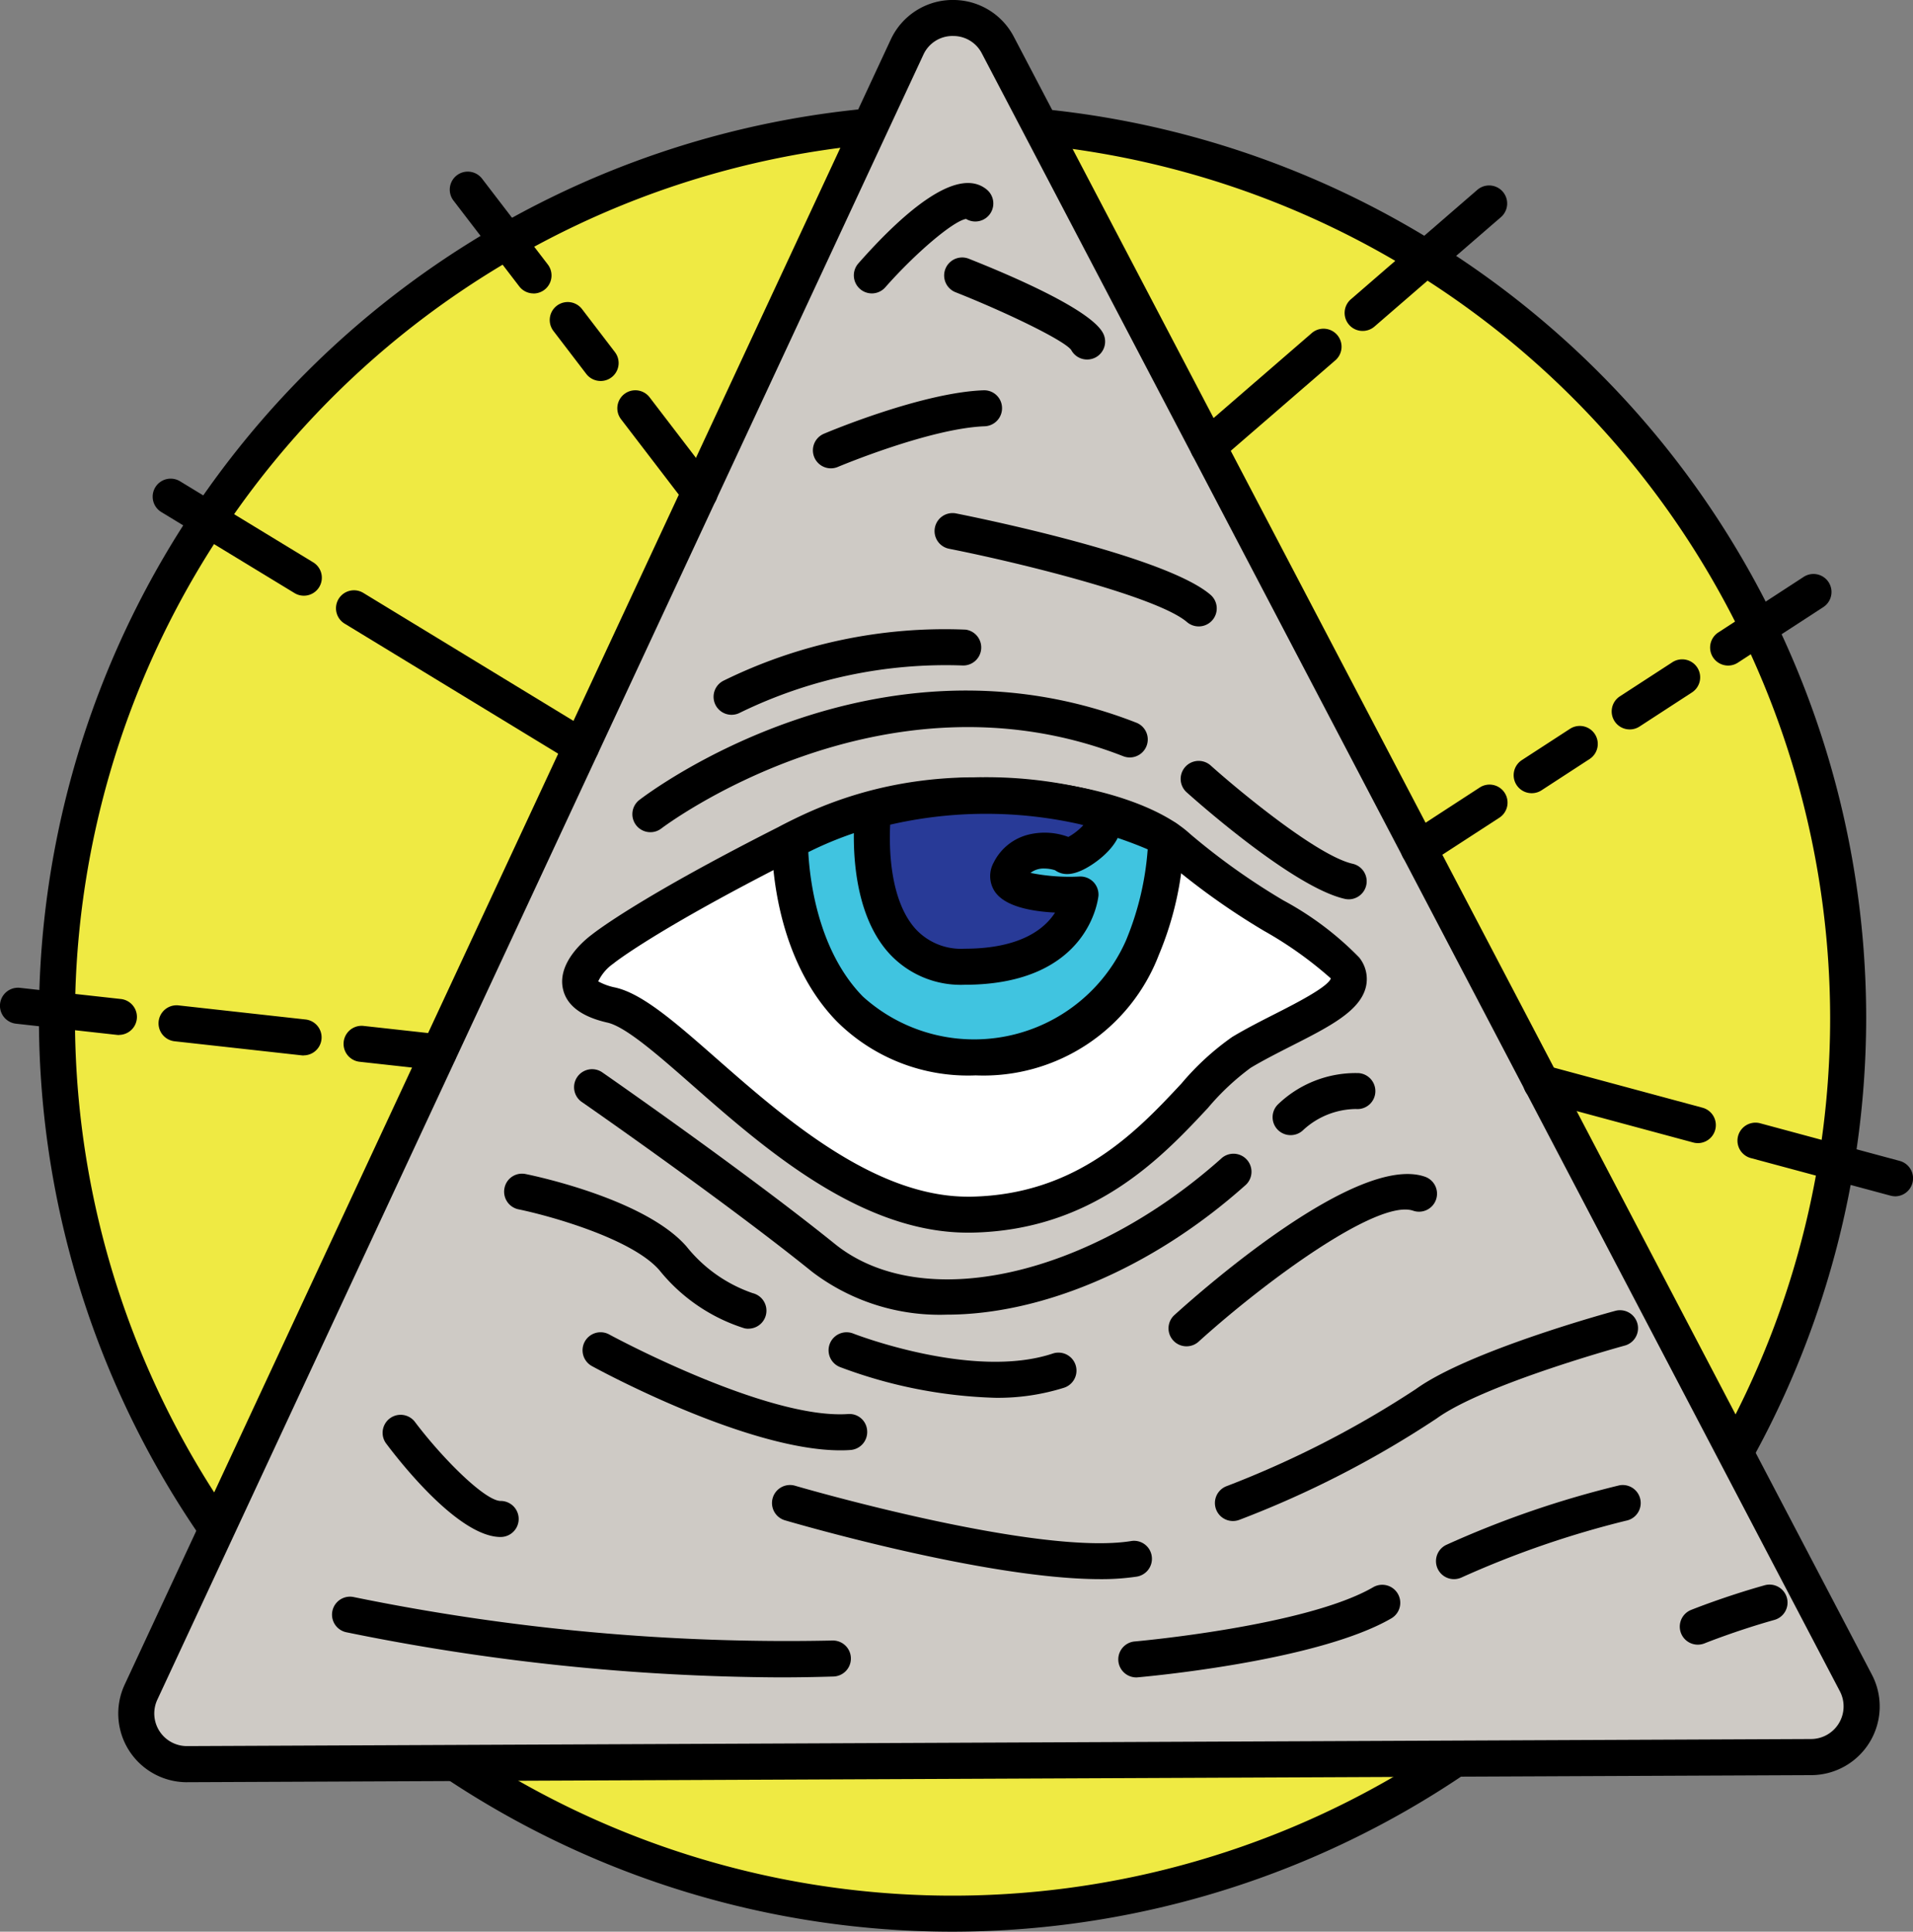 <svg xmlns="http://www.w3.org/2000/svg" width="112.022" height="113.124" viewBox="0 0 112.022 113.124">
  <rect x="0" y="0" width="112.022" height="113.124" fill="#808080" stroke="none"/>
  <g id="Group_1957" data-name="Group 1957" transform="translate(-1656.244 -1218.799)">
    <g id="Group_1915" data-name="Group 1915" transform="translate(1658.524 1224.925)">
      <circle id="Ellipse_51" data-name="Ellipse 51" cx="52.444" cy="52.444" r="52.444" transform="translate(1.056 1.054)" fill="#efea43"/>
      <path id="Path_15026" data-name="Path 15026" d="M1710.553,1327.971a53.5,53.5,0,1,1,53.5-53.5A53.56,53.56,0,0,1,1710.553,1327.971Zm0-104.89a51.39,51.39,0,1,0,51.39,51.393A51.449,51.449,0,0,0,1710.553,1223.08Z" transform="translate(-1657.053 -1220.973)"/>
    </g>
    <g id="Group_1916" data-name="Group 1916" transform="translate(1663.166 1218.799)">
      <path id="Path_15027" data-name="Path 15027" d="M1662.157,1311.17l38.521-82.725c1.237-2.654,4.049-9.141,6.568-9.222,2.564-.085,4.838,6.281,6.221,8.924l43.151,82.368c1.231,2.353,4.37,6.565,3.178,8.574-1.209,2.04-6.777,1.863-9.471,1.874l-81.669.358c-2.558.008-8.005.124-9.265-1.756C1658.074,1317.6,1661.027,1313.594,1662.157,1311.17Z" transform="translate(-1658.047 -1218.03)" fill="#cecac5"/>
      <path id="Path_15028" data-name="Path 15028" d="M1662.723,1323.17a4.02,4.02,0,0,1-3.644-5.717l44.858-96.333a4,4,0,0,1,3.55-2.322h.1a4,4,0,0,1,3.559,2.153l50.246,95.918a4.022,4.022,0,0,1-3.545,5.886l-95.1.414Zm44.861-102.264h-.048a1.874,1.874,0,0,0-1.688,1.1l-44.858,96.332h0a1.911,1.911,0,0,0,1.733,2.716h.008l95.1-.414a1.911,1.911,0,0,0,1.685-2.8l-50.245-95.918A1.877,1.877,0,0,0,1707.584,1220.907Zm-47.549,96.992h0Z" transform="translate(-1658.7 -1218.799)"/>
    </g>
    <g id="Group_1917" data-name="Group 1917" transform="translate(1689.162 1264.393)">
      <path id="Path_15029" data-name="Path 15029" d="M1669.616,1244.271s-3.282,2.42.519,3.282,11.82,12.443,21.074,12.269,12.792-7.69,15.819-9.5,7.343-3.2,6.047-4.926-6.565-4.147-9.764-7.083-14.167-4.666-22.722-.347S1669.616,1244.271,1669.616,1244.271Z" transform="translate(-1667.247 -1234.285)" fill="#fff"/>
      <path id="Path_15030" data-name="Path 15030" d="M1691.685,1261.573c-6.3,0-11.953-4.962-16.093-8.6-2.02-1.775-3.93-3.454-5.012-3.7-1.53-.346-2.41-1.02-2.612-2-.321-1.538,1.3-2.857,1.682-3.142.287-.228,2.925-2.263,11.141-6.413,9.062-4.576,20.4-2.722,23.912.51a39.446,39.446,0,0,0,5.458,3.888,18.324,18.324,0,0,1,4.435,3.339,2.014,2.014,0,0,1,.4,1.711c-.333,1.423-2.113,2.33-4.368,3.474-.806.411-1.64.834-2.378,1.276a14.52,14.52,0,0,0-2.51,2.356c-2.665,2.854-6.692,7.166-13.83,7.3Zm-21.649-14.717a3.483,3.483,0,0,0,1.011.364c1.6.366,3.516,2.046,5.937,4.173,3.886,3.412,9.191,8.073,14.7,8.073l.183,0c6.247-.115,9.761-3.88,12.328-6.63a15.591,15.591,0,0,1,2.967-2.722c.8-.482,1.668-.922,2.508-1.35,1.161-.589,3.1-1.575,3.269-2.079a22.505,22.505,0,0,0-3.905-2.781,41.358,41.358,0,0,1-5.757-4.12c-2.665-2.449-13.128-4.424-21.533-.18-8.276,4.182-10.758,6.162-10.78,6.182l-.039.031a2.662,2.662,0,0,0-.887,1.043Zm.259-1.89h0Z" transform="translate(-1667.926 -1234.98)"/>
    </g>
    <g id="Group_1918" data-name="Group 1918" transform="translate(1701.448 1264.317)">
      <path id="Path_15031" data-name="Path 15031" d="M1672.662,1238.017s-.284,12.649,10.874,12.649,11.15-12.846,11.15-12.846S1683.654,1232.1,1672.662,1238.017Z" transform="translate(-1671.607 -1234.261)" fill="#40c4e0"/>
      <path id="Path_15032" data-name="Path 15032" d="M1684.215,1252.412a10.887,10.887,0,0,1-8.118-3.148c-3.911-4-3.815-10.313-3.81-10.578a1.048,1.048,0,0,1,.555-.9c11.353-6.114,22.536-.451,23.007-.205a1.052,1.052,0,0,1,.568.935,19.007,19.007,0,0,1-1.476,6.842A11,11,0,0,1,1684.215,1252.412Zm-9.8-13.072c.081,1.561.549,5.756,3.2,8.459a9.718,9.718,0,0,0,15.4-3.282,17.116,17.116,0,0,0,1.274-5.342C1691.941,1238.165,1683.164,1234.964,1674.412,1239.34Z" transform="translate(-1672.286 -1234.953)"/>
    </g>
    <g id="Group_1935" data-name="Group 1935" transform="translate(1656.244 1228.848)">
      <g id="Group_1919" data-name="Group 1919" transform="translate(26.337)">
        <path id="Path_15033" data-name="Path 15033" d="M1670.495,1229.5a1.052,1.052,0,0,1-.837-.414l-3.85-5.024a1.054,1.054,0,1,1,1.674-1.282l3.849,5.024a1.057,1.057,0,0,1-.837,1.7Z" transform="translate(-1665.59 -1222.365)"/>
      </g>
      <g id="Group_1920" data-name="Group 1920" transform="translate(32.19 7.639)">
        <path id="Path_15034" data-name="Path 15034" d="M1670.65,1229.7a1.056,1.056,0,0,1-.84-.411l-1.924-2.516a1.054,1.054,0,0,1,1.674-1.282l1.924,2.516a1.052,1.052,0,0,1-.834,1.694Z" transform="translate(-1667.667 -1225.077)"/>
      </g>
      <g id="Group_1921" data-name="Group 1921" transform="translate(36.149 12.809)">
        <path id="Path_15035" data-name="Path 15035" d="M1673.9,1233.943a1.057,1.057,0,0,1-.84-.414l-3.77-4.925a1.054,1.054,0,0,1,1.674-1.282l3.77,4.926a1.053,1.053,0,0,1-.834,1.7Z" transform="translate(-1669.072 -1226.911)"/>
      </g>
      <g id="Group_1922" data-name="Group 1922" transform="translate(8.941 17.985)">
        <path id="Path_15036" data-name="Path 15036" d="M1668.268,1235.6a1.046,1.046,0,0,1-.547-.155l-7.8-4.745a1.054,1.054,0,1,1,1.1-1.8l7.794,4.745a1.054,1.054,0,0,1-.547,1.955Z" transform="translate(-1659.417 -1228.748)"/>
      </g>
      <g id="Group_1923" data-name="Group 1923" transform="translate(19.688 24.526)">
        <path id="Path_15037" data-name="Path 15037" d="M1677.582,1241.277a1.055,1.055,0,0,1-.547-.155l-13.3-8.1a1.053,1.053,0,1,1,1.093-1.8l13.3,8.1a1.055,1.055,0,0,1-.55,1.955Z" transform="translate(-1663.231 -1231.069)"/>
      </g>
      <g id="Group_1924" data-name="Group 1924" transform="translate(0 47.798)">
        <path id="Path_15038" data-name="Path 15038" d="M1663.221,1242.094c-.037,0-.076,0-.118-.006l-5.92-.656a1.054,1.054,0,1,1,.231-2.1l5.923.656a1.054,1.054,0,0,1-.116,2.1Z" transform="translate(-1656.244 -1239.329)"/>
      </g>
      <g id="Group_1925" data-name="Group 1925" transform="translate(9.287 48.828)">
        <path id="Path_15039" data-name="Path 15039" d="M1668.044,1242.627c-.037,0-.076,0-.115-.005l-7.453-.826a1.055,1.055,0,0,1,.234-2.1l7.45.826a1.054,1.054,0,0,1-.116,2.1Z" transform="translate(-1659.54 -1239.694)"/>
      </g>
      <g id="Group_1926" data-name="Group 1926" transform="translate(20.121 50.027)">
        <path id="Path_15040" data-name="Path 15040" d="M1668.968,1242.73c-.037,0-.076,0-.116-.006l-4.528-.5a1.055,1.055,0,1,1,.231-2.1l4.528.5a1.054,1.054,0,0,1-.116,2.1Z" transform="translate(-1663.385 -1240.12)"/>
      </g>
      <g id="Group_1927" data-name="Group 1927" transform="translate(78.742 0.813)">
        <path id="Path_15041" data-name="Path 15041" d="M1685.243,1231.172a1.044,1.044,0,0,1-.8-.364,1.056,1.056,0,0,1,.107-1.488l7.408-6.411a1.055,1.055,0,0,1,1.38,1.6l-7.408,6.41A1.054,1.054,0,0,1,1685.243,1231.172Z" transform="translate(-1684.189 -1222.654)"/>
      </g>
      <g id="Group_1928" data-name="Group 1928" transform="translate(69.694 9.184)">
        <path id="Path_15042" data-name="Path 15042" d="M1682.032,1233.6a1.045,1.045,0,0,1-.8-.364,1.057,1.057,0,0,1,.107-1.488l6.782-5.869a1.055,1.055,0,0,1,1.38,1.595l-6.782,5.869A1.056,1.056,0,0,1,1682.032,1233.6Z" transform="translate(-1680.978 -1225.625)"/>
      </g>
      <g id="Group_1929" data-name="Group 1929" transform="translate(100.14 23.565)">
        <path id="Path_15043" data-name="Path 15043" d="M1692.837,1236.092a1.055,1.055,0,0,1-.575-1.938l5-3.255a1.055,1.055,0,0,1,1.15,1.77l-5,3.252A1.051,1.051,0,0,1,1692.837,1236.092Z" transform="translate(-1691.783 -1230.729)"/>
      </g>
      <g id="Group_1930" data-name="Group 1930" transform="translate(94.38 28.574)">
        <path id="Path_15044" data-name="Path 15044" d="M1690.793,1236.6a1.054,1.054,0,0,1-.575-1.939l3.057-1.986a1.054,1.054,0,1,1,1.149,1.767l-3.057,1.989A1.049,1.049,0,0,1,1690.793,1236.6Z" transform="translate(-1689.739 -1232.506)"/>
      </g>
      <g id="Group_1931" data-name="Group 1931" transform="translate(88.639 32.463)">
        <path id="Path_15045" data-name="Path 15045" d="M1688.757,1237.825a1.054,1.054,0,0,1-.575-1.939l2.815-1.829a1.054,1.054,0,1,1,1.15,1.767l-2.815,1.832A1.048,1.048,0,0,1,1688.757,1237.825Z" transform="translate(-1687.702 -1233.886)"/>
      </g>
      <g id="Group_1932" data-name="Group 1932" transform="translate(82.025 35.912)">
        <path id="Path_15046" data-name="Path 15046" d="M1686.408,1239.9a1.052,1.052,0,0,1-.575-1.936l4.125-2.683a1.055,1.055,0,1,1,1.149,1.769l-4.125,2.68A1.049,1.049,0,0,1,1686.408,1239.9Z" transform="translate(-1685.354 -1235.11)"/>
      </g>
      <g id="Group_1933" data-name="Group 1933" transform="translate(101.735 55.69)">
        <path id="Path_15047" data-name="Path 15047" d="M1701.583,1246.448a1.03,1.03,0,0,1-.276-.04l-8.177-2.2a1.055,1.055,0,0,1,.55-2.037l8.177,2.206a1.055,1.055,0,0,1-.274,2.074Z" transform="translate(-1692.349 -1242.13)"/>
      </g>
      <g id="Group_1934" data-name="Group 1934" transform="translate(89.213 52.314)">
        <path id="Path_15048" data-name="Path 15048" d="M1698.114,1245.512a1.034,1.034,0,0,1-.276-.037l-9.152-2.468a1.055,1.055,0,1,1,.549-2.037l9.152,2.469a1.055,1.055,0,0,1-.273,2.074Z" transform="translate(-1687.905 -1240.932)"/>
      </g>
    </g>
    <g id="Group_1936" data-name="Group 1936" transform="translate(1706.243 1264.35)">
      <path id="Path_15049" data-name="Path 15049" d="M1674.44,1236.214s-1.147,9.135,5.345,9.135,6.791-4.224,6.791-4.224-4.974.209-4.134-1.409a2.442,2.442,0,0,1,3.263-.873c.42.3,4.1-2.22.984-2.888A24.755,24.755,0,0,0,1674.44,1236.214Z" transform="translate(-1673.308 -1234.284)" fill="#283a97"/>
      <path id="Path_15050" data-name="Path 15050" d="M1680.466,1247.084a5.679,5.679,0,0,1-4.466-1.9c-2.581-2.925-1.953-8.2-1.925-8.425a1.055,1.055,0,0,1,.7-.865,25.678,25.678,0,0,1,12.818-.29c1.5.321,1.944,1.085,2.048,1.671.251,1.415-1.3,2.516-1.778,2.818-.888.563-1.569.656-2.091.284a2.162,2.162,0,0,0-.634-.1,1.243,1.243,0,0,0-.805.256,11.6,11.6,0,0,0,2.88.211,1.077,1.077,0,0,1,.8.318,1.064,1.064,0,0,1,.3.808C1688.3,1241.933,1687.854,1247.084,1680.466,1247.084Zm-4.35-9.375c-.068,1.356-.026,4.4,1.468,6.086a3.614,3.614,0,0,0,2.882,1.178c3.3,0,4.708-1.181,5.306-2.116-1.415-.071-2.979-.366-3.55-1.265a1.643,1.643,0,0,1-.037-1.68,3.112,3.112,0,0,1,2.085-1.634,3.981,3.981,0,0,1,2.28.149,3.549,3.549,0,0,0,.876-.688c-.073-.022-.164-.048-.276-.073A25.046,25.046,0,0,0,1676.116,1237.709Z" transform="translate(-1673.988 -1234.965)"/>
    </g>
    <g id="Group_1937" data-name="Group 1937" transform="translate(1689.826 1281.384)">
      <path id="Path_15051" data-name="Path 15051" d="M1690.013,1255.414a12.32,12.32,0,0,1-7.864-2.5c-5.176-4.176-13.452-9.924-13.536-9.98a1.055,1.055,0,0,1,1.2-1.733c.085.056,8.419,5.847,13.657,10.073,5.086,4.1,14.8,1.958,22.6-4.981a1.055,1.055,0,1,1,1.4,1.575C1701.969,1252.768,1695.5,1255.414,1690.013,1255.414Z" transform="translate(-1668.162 -1241.01)"/>
    </g>
    <g id="Group_1938" data-name="Group 1938" transform="translate(1730.766 1281.628)">
      <path id="Path_15052" data-name="Path 15052" d="M1683.747,1244.744a1.051,1.051,0,0,1-.747-1.795,6.561,6.561,0,0,1,4.737-1.837,1.058,1.058,0,0,1,.969,1.133,1.048,1.048,0,0,1-1.133.969,4.605,4.605,0,0,0-3.086,1.229A1.05,1.05,0,0,1,1683.747,1244.744Z" transform="translate(-1682.692 -1241.097)"/>
    </g>
    <g id="Group_1939" data-name="Group 1939" transform="translate(1685.764 1287.536)">
      <path id="Path_15053" data-name="Path 15053" d="M1681.031,1252.271a1.184,1.184,0,0,1-.237-.026,10.4,10.4,0,0,1-4.979-3.4c-1.62-1.871-6.506-3.209-8.253-3.567a1.056,1.056,0,0,1-.82-1.245,1.044,1.044,0,0,1,1.245-.82c.713.144,7.047,1.51,9.423,4.252a8.486,8.486,0,0,0,3.866,2.722,1.055,1.055,0,0,1-.245,2.08Z" transform="translate(-1666.72 -1243.194)"/>
    </g>
    <g id="Group_1940" data-name="Group 1940" transform="translate(1704.765 1296.822)">
      <path id="Path_15054" data-name="Path 15054" d="M1683.211,1250.324a28.016,28.016,0,0,1-9.079-1.8,1.055,1.055,0,0,1,.772-1.964c.071.028,7.019,2.728,11.688,1.172a1.054,1.054,0,1,1,.667,2A12.876,12.876,0,0,1,1683.211,1250.324Z" transform="translate(-1673.464 -1246.489)"/>
    </g>
    <g id="Group_1941" data-name="Group 1941" transform="translate(1724.672 1287.551)">
      <path id="Path_15055" data-name="Path 15055" d="M1681.583,1253.29a1.052,1.052,0,0,1-.707-1.834c1.75-1.586,10.679-9.42,14.635-8.109a1.054,1.054,0,1,1-.665,2c-2.063-.687-8.58,4.074-12.556,7.67A1.055,1.055,0,0,1,1681.583,1253.29Z" transform="translate(-1680.529 -1243.199)"/>
    </g>
    <g id="Group_1942" data-name="Group 1942" transform="translate(1693.274 1259.239)">
      <path id="Path_15056" data-name="Path 15056" d="M1670.441,1241.446a1.054,1.054,0,0,1-.646-1.888c.561-.431,13.874-10.482,29.1-4.525a1.054,1.054,0,1,1-.766,1.964c-14.131-5.526-26.918,4.134-27.044,4.229A1.039,1.039,0,0,1,1670.441,1241.446Z" transform="translate(-1669.385 -1233.151)"/>
    </g>
    <g id="Group_1943" data-name="Group 1943" transform="translate(1725.383 1263.36)">
      <path id="Path_15057" data-name="Path 15057" d="M1690.623,1242.719a1.062,1.062,0,0,1-.231-.026c-2.987-.67-8.628-5.672-9.262-6.241a1.054,1.054,0,0,1,1.409-1.569c1.609,1.443,6.236,5.286,8.312,5.754a1.054,1.054,0,0,1-.228,2.082Z" transform="translate(-1680.781 -1234.614)"/>
    </g>
    <g id="Group_1944" data-name="Group 1944" transform="translate(1698.03 1255.613)">
      <path id="Path_15058" data-name="Path 15058" d="M1672.129,1236.91a1.054,1.054,0,0,1-.493-1.987,29.341,29.341,0,0,1,14.2-3,1.055,1.055,0,0,1-.149,2.1,27.462,27.462,0,0,0-13.066,2.764A1.075,1.075,0,0,1,1672.129,1236.91Z" transform="translate(-1671.073 -1231.864)"/>
    </g>
    <g id="Group_1945" data-name="Group 1945" transform="translate(1690.359 1296.823)">
      <path id="Path_15059" data-name="Path 15059" d="M1668.725,1246.863s9.372,5.137,14.559,4.79" transform="translate(-1667.671 -1245.81)" fill="#fff"/>
      <path id="Path_15060" data-name="Path 15060" d="M1683.454,1253.4c-5.49,0-14.176-4.725-14.556-4.934a1.055,1.055,0,0,1,1.014-1.851c.09.051,9.2,4.982,13.979,4.66a1.037,1.037,0,0,1,1.124.983,1.053,1.053,0,0,1-.98,1.122C1683.843,1253.395,1683.651,1253.4,1683.454,1253.4Z" transform="translate(-1668.351 -1246.489)"/>
    </g>
    <g id="Group_1946" data-name="Group 1946" transform="translate(1678.629 1301.627)">
      <path id="Path_15061" data-name="Path 15061" d="M1664.562,1248.569s3.815,5.069,5.878,5.069" transform="translate(-1663.508 -1247.514)" fill="#fff"/>
      <path id="Path_15062" data-name="Path 15062" d="M1671.12,1255.376c-2.4,0-5.75-4.2-6.72-5.495a1.054,1.054,0,0,1,1.685-1.265c1.657,2.2,4.131,4.649,5.036,4.649a1.055,1.055,0,0,1,0,2.11Z" transform="translate(-1664.188 -1248.194)"/>
    </g>
    <g id="Group_1947" data-name="Group 1947" transform="translate(1701.449 1305.766)">
      <path id="Path_15063" data-name="Path 15063" d="M1672.661,1250.037s14.285,4.2,20.135,3.269" transform="translate(-1671.607 -1248.983)" fill="#fff"/>
      <path id="Path_15064" data-name="Path 15064" d="M1691.51,1255.174c-6.672,0-17.935-3.291-18.467-3.446a1.055,1.055,0,1,1,.6-2.023c.138.042,14.123,4.125,19.671,3.24a1.044,1.044,0,0,1,1.209.873,1.057,1.057,0,0,1-.877,1.209A13.981,13.981,0,0,1,1691.51,1255.174Z" transform="translate(-1672.286 -1249.663)"/>
    </g>
    <g id="Group_1948" data-name="Group 1948" transform="translate(1727.386 1295.534)">
      <path id="Path_15065" data-name="Path 15065" d="M1681.866,1256.637a58.515,58.515,0,0,0,11.325-5.813c2.978-2.153,11.321-4.418,11.321-4.418" transform="translate(-1680.812 -1245.352)" fill="#fff"/>
      <path id="Path_15066" data-name="Path 15066" d="M1682.546,1258.371a1.054,1.054,0,0,1-.371-2.04,57.912,57.912,0,0,0,11.079-5.681c3.1-2.24,11.316-4.489,11.666-4.581a1.054,1.054,0,1,1,.552,2.034c-.082.023-8.194,2.243-10.983,4.255a58.738,58.738,0,0,1-11.569,5.946A1.077,1.077,0,0,1,1682.546,1258.371Z" transform="translate(-1681.492 -1246.032)"/>
    </g>
    <g id="Group_1949" data-name="Group 1949" transform="translate(1740.331 1305.766)">
      <path id="Path_15067" data-name="Path 15067" d="M1686.46,1253.441a57.079,57.079,0,0,1,9.882-3.4" transform="translate(-1685.406 -1248.983)" fill="#fff"/>
      <path id="Path_15068" data-name="Path 15068" d="M1687.14,1255.174a1.054,1.054,0,0,1-.431-2.015,57.1,57.1,0,0,1,10.124-3.48,1.054,1.054,0,0,1,.378,2.074,55.9,55.9,0,0,0-9.64,3.33A1.072,1.072,0,0,1,1687.14,1255.174Z" transform="translate(-1686.086 -1249.663)"/>
    </g>
    <g id="Group_1950" data-name="Group 1950" transform="translate(1754.609 1311.604)">
      <path id="Path_15069" data-name="Path 15069" d="M1691.527,1253.509s1.894-.758,4.176-1.4" transform="translate(-1690.473 -1251.056)" fill="#fff"/>
      <path id="Path_15070" data-name="Path 15070" d="M1692.209,1255.245a1.055,1.055,0,0,1-.394-2.034c.079-.031,1.972-.789,4.283-1.437a1.054,1.054,0,1,1,.569,2.029c-2.2.62-4.049,1.358-4.066,1.367A1.072,1.072,0,0,1,1692.209,1255.245Z" transform="translate(-1691.153 -1251.735)"/>
    </g>
    <g id="Group_1951" data-name="Group 1951" transform="translate(1710.97 1248.846)">
      <path id="Path_15071" data-name="Path 15071" d="M1676.04,1229.837s11.9,2.361,14.413,4.528" transform="translate(-1674.986 -1228.782)" fill="#fff"/>
      <path id="Path_15072" data-name="Path 15072" d="M1691.133,1236.1a1.055,1.055,0,0,1-.688-.256c-1.679-1.445-9.436-3.4-13.93-4.292a1.054,1.054,0,1,1,.411-2.068c1.245.248,12.246,2.479,14.9,4.765a1.054,1.054,0,0,1-.69,1.851Z" transform="translate(-1675.666 -1229.463)"/>
    </g>
    <g id="Group_1952" data-name="Group 1952" transform="translate(1703.849 1241.655)">
      <path id="Path_15073" data-name="Path 15073" d="M1673.513,1229.748s5.514-2.336,8.963-2.463" transform="translate(-1672.458 -1226.23)" fill="#fff"/>
      <path id="Path_15074" data-name="Path 15074" d="M1674.194,1231.482a1.054,1.054,0,0,1-.411-2.026c.231-.1,5.734-2.412,9.335-2.544a1.044,1.044,0,0,1,1.093,1.014,1.057,1.057,0,0,1-1.015,1.093c-3.212.118-8.54,2.355-8.594,2.378A1.057,1.057,0,0,1,1674.194,1231.482Z" transform="translate(-1673.139 -1226.911)"/>
    </g>
    <g id="Group_1953" data-name="Group 1953" transform="translate(1711.516 1233.871)">
      <path id="Path_15075" data-name="Path 15075" d="M1676.234,1224.522s6.687,2.646,7.332,3.874" transform="translate(-1675.179 -1223.469)" fill="#fff"/>
      <path id="Path_15076" data-name="Path 15076" d="M1684.249,1230.13a1.052,1.052,0,0,1-.936-.563c-.44-.581-3.869-2.229-6.788-3.384a1.055,1.055,0,0,1,.778-1.961c2.632,1.042,7.157,3,7.876,4.362a1.053,1.053,0,0,1-.44,1.426A1.071,1.071,0,0,1,1684.249,1230.13Z" transform="translate(-1675.86 -1224.148)"/>
    </g>
    <g id="Group_1954" data-name="Group 1954" transform="translate(1706.243 1229.516)">
      <path id="Path_15077" data-name="Path 15077" d="M1674.362,1227.34s4.708-5.345,6.061-4.21" transform="translate(-1673.308 -1221.931)" fill="#fff"/>
      <path id="Path_15078" data-name="Path 15078" d="M1675.042,1229.068a1.057,1.057,0,0,1-.792-1.753c2.457-2.789,5.756-5.807,7.532-4.32a1.055,1.055,0,0,1-1.223,1.711c-.744.121-2.941,1.978-4.725,4A1.051,1.051,0,0,1,1675.042,1229.068Z" transform="translate(-1673.988 -1222.602)"/>
    </g>
    <g id="Group_1955" data-name="Group 1955" transform="translate(1675.688 1312.304)">
      <path id="Path_15079" data-name="Path 15079" d="M1663.518,1252.358a125.783,125.783,0,0,0,28.276,2.567" transform="translate(-1662.466 -1251.303)" fill="#fff"/>
      <path id="Path_15080" data-name="Path 15080" d="M1689.345,1256.71a129.23,129.23,0,0,1-25.382-2.646,1.053,1.053,0,0,1,.467-2.054,126.247,126.247,0,0,0,28.011,2.542,1.054,1.054,0,0,1,.065,2.108C1691.444,1256.693,1690.388,1256.71,1689.345,1256.71Z" transform="translate(-1663.145 -1251.984)"/>
    </g>
    <g id="Group_1956" data-name="Group 1956" transform="translate(1721.685 1311.604)">
      <path id="Path_15081" data-name="Path 15081" d="M1679.842,1255.428s10.253-.885,14.449-3.319" transform="translate(-1678.79 -1251.055)" fill="#fff"/>
      <path id="Path_15082" data-name="Path 15082" d="M1680.521,1257.162a1.055,1.055,0,0,1-.09-2.1c.1-.008,10.068-.893,14.009-3.181a1.055,1.055,0,1,1,1.059,1.826c-4.35,2.522-14.46,3.418-14.889,3.455Z" transform="translate(-1679.469 -1251.735)"/>
    </g>
  </g>
</svg>
